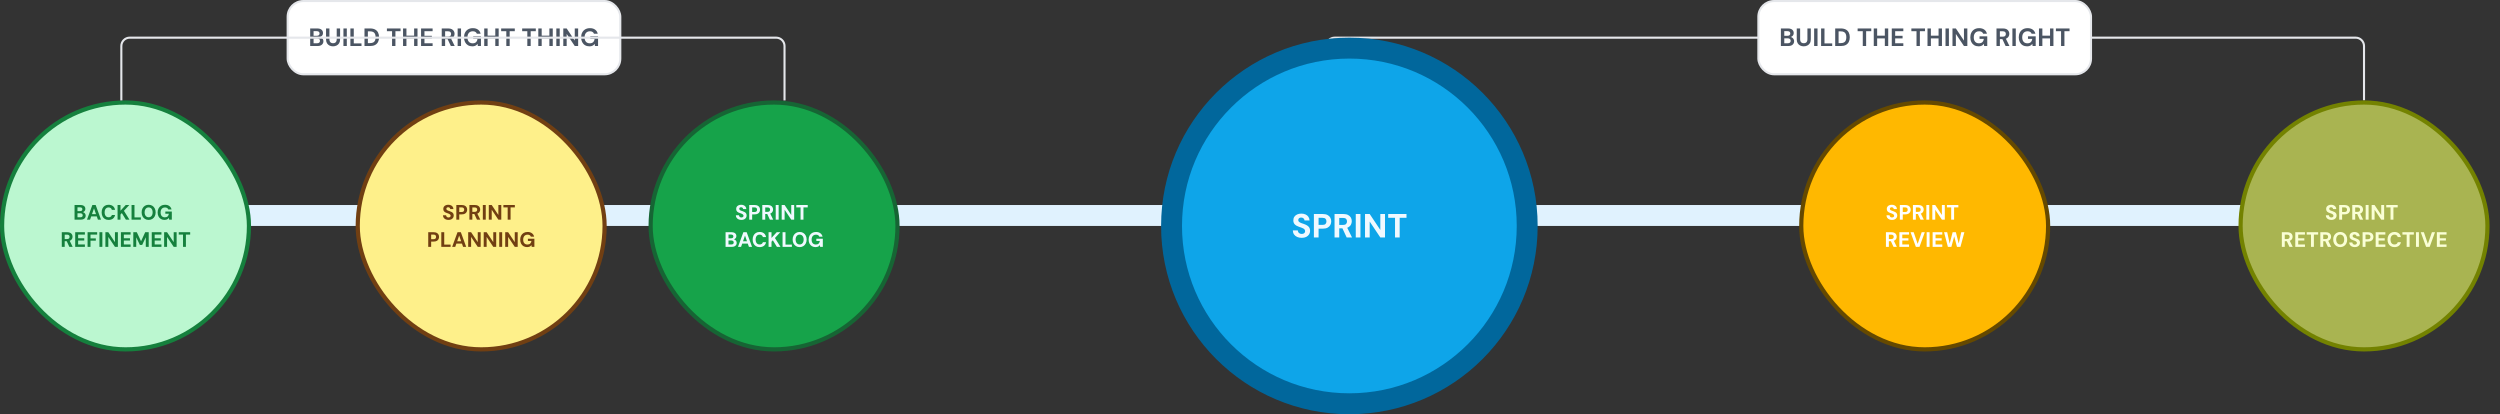 <svg width="1195" height="198" viewBox="0 0 1195 198" fill="none" xmlns="http://www.w3.org/2000/svg">
<rect x="0" y="0" width="1195" height="198" fill="#333333" stroke="none"/>
<path d="M634 48V22C634 19.791 635.791 18 638 18H1126C1128.21 18 1130 19.791 1130 22V48" stroke="#E5E7EB"/>
<rect x="137.5" y="0.5" width="159" height="35" rx="7.5" fill="white"/>
<rect x="137.5" y="0.5" width="159" height="35" rx="7.5" stroke="#E5E7EB"/>
<path d="M148.266 22V13.6H151.71C152.294 13.6 152.786 13.692 153.186 13.876C153.586 14.06 153.886 14.316 154.086 14.644C154.294 14.964 154.398 15.336 154.398 15.76C154.398 16.184 154.306 16.54 154.122 16.828C153.938 17.116 153.694 17.34 153.39 17.5C153.094 17.652 152.766 17.74 152.406 17.764L152.598 17.632C152.982 17.648 153.322 17.752 153.618 17.944C153.922 18.128 154.158 18.376 154.326 18.688C154.502 19 154.59 19.34 154.59 19.708C154.59 20.156 154.482 20.552 154.266 20.896C154.05 21.24 153.738 21.512 153.33 21.712C152.922 21.904 152.422 22 151.83 22H148.266ZM149.886 20.68H151.566C152.006 20.68 152.346 20.58 152.586 20.38C152.826 20.18 152.946 19.892 152.946 19.516C152.946 19.14 152.822 18.848 152.574 18.64C152.326 18.424 151.982 18.316 151.542 18.316H149.886V20.68ZM149.886 17.104H151.446C151.87 17.104 152.194 17.008 152.418 16.816C152.642 16.624 152.754 16.352 152.754 16C152.754 15.656 152.642 15.388 152.418 15.196C152.194 14.996 151.866 14.896 151.434 14.896H149.886V17.104ZM159.182 22.144C158.558 22.144 157.994 22.02 157.49 21.772C156.994 21.524 156.594 21.152 156.29 20.656C155.994 20.16 155.846 19.528 155.846 18.76V13.6H157.466V18.772C157.466 19.188 157.534 19.54 157.67 19.828C157.814 20.108 158.014 20.316 158.27 20.452C158.534 20.588 158.846 20.656 159.206 20.656C159.574 20.656 159.886 20.588 160.142 20.452C160.406 20.316 160.606 20.108 160.742 19.828C160.878 19.54 160.946 19.188 160.946 18.772V13.6H162.566V18.76C162.566 19.528 162.414 20.16 162.11 20.656C161.806 21.152 161.394 21.524 160.874 21.772C160.362 22.02 159.798 22.144 159.182 22.144ZM164.157 22V13.6H165.777V22H164.157ZM167.485 22V13.6H169.105V20.74H172.789V22H167.485ZM174.223 22V13.6H176.911C177.887 13.6 178.691 13.776 179.323 14.128C179.955 14.472 180.423 14.96 180.727 15.592C181.039 16.216 181.195 16.952 181.195 17.8C181.195 18.648 181.039 19.388 180.727 20.02C180.423 20.644 179.955 21.132 179.323 21.484C178.691 21.828 177.887 22 176.911 22H174.223ZM175.843 20.608H176.827C177.515 20.608 178.055 20.496 178.447 20.272C178.839 20.048 179.119 19.728 179.287 19.312C179.455 18.888 179.539 18.384 179.539 17.8C179.539 17.208 179.455 16.704 179.287 16.288C179.119 15.864 178.839 15.54 178.447 15.316C178.055 15.092 177.515 14.98 176.827 14.98H175.843V20.608ZM187.405 22V14.908H184.945V13.6H191.461V14.908H189.013V22H187.405ZM197.949 22V13.6H199.569V22H197.949ZM192.657 22V13.6H194.277V22H192.657ZM194.061 18.364V17.056H198.225V18.364H194.061ZM201.27 22V13.6H206.79V14.908H202.89V17.104H206.43V18.364H202.89V20.692H206.79V22H201.27ZM211.149 22V13.6H214.293C214.965 13.6 215.521 13.716 215.961 13.948C216.401 14.18 216.729 14.492 216.945 14.884C217.169 15.268 217.281 15.696 217.281 16.168C217.281 16.616 217.173 17.036 216.957 17.428C216.749 17.812 216.421 18.124 215.973 18.364C215.533 18.596 214.965 18.712 214.269 18.712H212.769V22H211.149ZM215.505 22L213.777 18.304H215.529L217.353 22H215.505ZM212.769 17.536H214.185C214.681 17.536 215.045 17.416 215.277 17.176C215.509 16.936 215.625 16.62 215.625 16.228C215.625 15.836 215.509 15.528 215.277 15.304C215.045 15.072 214.681 14.956 214.185 14.956H212.769V17.536ZM218.754 22V13.6H220.374V22H218.754ZM225.754 22.144C224.962 22.144 224.266 21.968 223.666 21.616C223.074 21.256 222.614 20.756 222.286 20.116C221.958 19.468 221.794 18.716 221.794 17.86C221.794 16.996 221.962 16.236 222.298 15.58C222.634 14.916 223.118 14.396 223.75 14.02C224.39 13.644 225.146 13.456 226.018 13.456C227.01 13.456 227.83 13.692 228.478 14.164C229.134 14.636 229.554 15.292 229.738 16.132H227.938C227.818 15.764 227.594 15.476 227.266 15.268C226.938 15.052 226.518 14.944 226.006 14.944C225.462 14.944 224.998 15.064 224.614 15.304C224.23 15.544 223.938 15.88 223.738 16.312C223.538 16.744 223.438 17.26 223.438 17.86C223.438 18.468 223.538 18.984 223.738 19.408C223.938 19.832 224.222 20.156 224.59 20.38C224.966 20.596 225.406 20.704 225.91 20.704C226.646 20.704 227.202 20.508 227.578 20.116C227.962 19.716 228.19 19.2 228.262 18.568H226.198V17.356H229.894V22H228.406L228.274 20.932C228.098 21.196 227.89 21.42 227.65 21.604C227.418 21.78 227.146 21.912 226.834 22C226.522 22.096 226.162 22.144 225.754 22.144ZM236.749 22V13.6H238.369V22H236.749ZM231.457 22V13.6H233.077V22H231.457ZM232.861 18.364V17.056H237.025V18.364H232.861ZM242.015 22V14.908H239.555V13.6H246.071V14.908H243.623V22H242.015ZM252.058 22V14.908H249.598V13.6H256.114V14.908H253.666V22H252.058ZM262.601 22V13.6H264.221V22H262.601ZM257.309 22V13.6H258.929V22H257.309ZM258.713 18.364V17.056H262.877V18.364H258.713ZM265.922 22V13.6H267.542V22H265.922ZM269.25 22V13.6H270.87L274.734 19.396V13.6H276.354V22H274.734L270.87 16.216V22H269.25ZM281.735 22.144C280.943 22.144 280.247 21.968 279.647 21.616C279.055 21.256 278.595 20.756 278.267 20.116C277.939 19.468 277.775 18.716 277.775 17.86C277.775 16.996 277.943 16.236 278.279 15.58C278.615 14.916 279.099 14.396 279.731 14.02C280.371 13.644 281.127 13.456 281.999 13.456C282.991 13.456 283.811 13.692 284.459 14.164C285.115 14.636 285.535 15.292 285.719 16.132H283.919C283.799 15.764 283.575 15.476 283.247 15.268C282.919 15.052 282.499 14.944 281.987 14.944C281.443 14.944 280.979 15.064 280.595 15.304C280.211 15.544 279.919 15.88 279.719 16.312C279.519 16.744 279.419 17.26 279.419 17.86C279.419 18.468 279.519 18.984 279.719 19.408C279.919 19.832 280.203 20.156 280.571 20.38C280.947 20.596 281.387 20.704 281.891 20.704C282.627 20.704 283.183 20.508 283.559 20.116C283.943 19.716 284.171 19.2 284.243 18.568H282.179V17.356H285.875V22H284.387L284.255 20.932C284.079 21.196 283.871 21.42 283.631 21.604C283.399 21.78 283.127 21.912 282.815 22C282.503 22.096 282.143 22.144 281.735 22.144Z" fill="#4B5563"/>
<path d="M10 103H1124" stroke="#E0F2FE" stroke-width="10"/>
<rect x="1" y="49" width="118" height="118" rx="59" fill="#BBF7D0"/>
<rect x="1" y="49" width="118" height="118" rx="59" stroke="#15803D" stroke-width="2"/>
<path d="M35.637 105V98H38.547C39.027 98 39.434 98.077 39.767 98.23C40.107 98.383 40.364 98.597 40.537 98.87C40.711 99.137 40.797 99.45 40.797 99.81C40.797 100.157 40.721 100.45 40.567 100.69C40.414 100.93 40.211 101.117 39.957 101.25C39.704 101.377 39.431 101.45 39.137 101.47L39.297 101.36C39.617 101.373 39.901 101.46 40.147 101.62C40.394 101.78 40.591 101.99 40.737 102.25C40.884 102.503 40.957 102.783 40.957 103.09C40.957 103.463 40.867 103.797 40.687 104.09C40.507 104.377 40.244 104.6 39.897 104.76C39.557 104.92 39.141 105 38.647 105H35.637ZM37.037 103.86H38.417C38.771 103.86 39.044 103.78 39.237 103.62C39.437 103.453 39.537 103.22 39.537 102.92C39.537 102.62 39.434 102.383 39.227 102.21C39.027 102.037 38.751 101.95 38.397 101.95H37.037V103.86ZM37.037 100.91H38.307C38.654 100.91 38.917 100.833 39.097 100.68C39.277 100.52 39.367 100.297 39.367 100.01C39.367 99.73 39.277 99.513 39.097 99.36C38.917 99.2 38.651 99.12 38.297 99.12H37.037V100.91ZM41.583 105L44.142 98H45.733L48.282 105H46.803L44.932 99.59L43.053 105H41.583ZM42.712 103.43L43.083 102.34H46.682L47.042 103.43H42.712ZM51.9 105.12C51.22 105.12 50.63 104.97 50.13 104.67C49.637 104.363 49.257 103.94 48.99 103.4C48.724 102.853 48.59 102.223 48.59 101.51C48.59 100.797 48.724 100.167 48.99 99.62C49.257 99.073 49.637 98.647 50.13 98.34C50.63 98.033 51.22 97.88 51.9 97.88C52.747 97.88 53.44 98.093 53.98 98.52C54.52 98.947 54.857 99.547 54.99 100.32H53.47C53.384 99.947 53.204 99.66 52.93 99.46C52.664 99.253 52.317 99.15 51.89 99.15C51.497 99.15 51.16 99.247 50.88 99.44C50.6 99.627 50.384 99.897 50.23 100.25C50.084 100.603 50.01 101.023 50.01 101.51C50.01 101.997 50.084 102.417 50.23 102.77C50.384 103.117 50.6 103.387 50.88 103.58C51.16 103.767 51.497 103.86 51.89 103.86C52.317 103.86 52.664 103.767 52.93 103.58C53.204 103.387 53.384 103.12 53.47 102.78H54.99C54.857 103.507 54.52 104.08 53.98 104.5C53.44 104.913 52.747 105.12 51.9 105.12ZM56.194 105V98H57.594V100.73L60.084 98H61.804L59.234 100.77L61.884 105H60.174L58.234 101.85L57.594 102.55V105H56.194ZM62.883 105V98H64.283V103.91H67.333V105H62.883ZM71.052 105.12C70.392 105.12 69.808 104.967 69.302 104.66C68.802 104.353 68.408 103.93 68.122 103.39C67.842 102.843 67.702 102.213 67.702 101.5C67.702 100.787 67.842 100.16 68.122 99.62C68.408 99.073 68.802 98.647 69.302 98.34C69.808 98.033 70.392 97.88 71.052 97.88C71.712 97.88 72.292 98.033 72.792 98.34C73.298 98.647 73.692 99.073 73.972 99.62C74.252 100.16 74.392 100.787 74.392 101.5C74.392 102.213 74.252 102.843 73.972 103.39C73.692 103.93 73.298 104.353 72.792 104.66C72.292 104.967 71.712 105.12 71.052 105.12ZM71.052 103.86C71.438 103.86 71.775 103.763 72.062 103.57C72.348 103.377 72.568 103.107 72.722 102.76C72.882 102.407 72.962 101.987 72.962 101.5C72.962 101.013 72.882 100.597 72.722 100.25C72.568 99.897 72.348 99.623 72.062 99.43C71.775 99.237 71.438 99.14 71.052 99.14C70.658 99.14 70.318 99.237 70.032 99.43C69.745 99.623 69.522 99.897 69.362 100.25C69.202 100.597 69.122 101.013 69.122 101.5C69.122 101.987 69.202 102.407 69.362 102.76C69.522 103.107 69.745 103.377 70.032 103.57C70.318 103.763 70.658 103.86 71.052 103.86ZM78.648 105.12C77.988 105.12 77.408 104.973 76.908 104.68C76.415 104.38 76.031 103.963 75.758 103.43C75.485 102.89 75.348 102.263 75.348 101.55C75.348 100.83 75.488 100.197 75.768 99.65C76.055 99.097 76.462 98.663 76.988 98.35C77.515 98.037 78.145 97.88 78.878 97.88C79.712 97.88 80.398 98.08 80.938 98.48C81.485 98.873 81.838 99.42 81.998 100.12H80.438C80.338 99.82 80.155 99.587 79.888 99.42C79.628 99.253 79.291 99.17 78.878 99.17C78.425 99.17 78.041 99.267 77.728 99.46C77.415 99.653 77.175 99.93 77.008 100.29C76.848 100.643 76.768 101.067 76.768 101.56C76.768 102.053 76.848 102.473 77.008 102.82C77.175 103.167 77.408 103.43 77.708 103.61C78.015 103.79 78.378 103.88 78.798 103.88C79.398 103.88 79.852 103.72 80.158 103.4C80.472 103.073 80.658 102.66 80.718 102.16H79.028V101.12H82.128V105H80.838L80.728 104.14C80.582 104.347 80.412 104.523 80.218 104.67C80.025 104.817 79.798 104.927 79.538 105C79.285 105.08 78.988 105.12 78.648 105.12ZM29.529 118V111H32.179C32.739 111 33.206 111.097 33.579 111.29C33.952 111.483 34.229 111.743 34.409 112.07C34.589 112.39 34.679 112.75 34.679 113.15C34.679 113.523 34.589 113.873 34.409 114.2C34.236 114.527 33.962 114.79 33.589 114.99C33.222 115.183 32.745 115.28 32.159 115.28H30.929V118H29.529ZM33.149 118L31.719 114.93H33.229L34.739 118H33.149ZM30.929 114.26H32.089C32.489 114.26 32.782 114.163 32.969 113.97C33.156 113.777 33.249 113.52 33.249 113.2C33.249 112.887 33.156 112.637 32.969 112.45C32.782 112.263 32.489 112.17 32.089 112.17H30.929V114.26ZM35.945 118V111H40.575V112.13H37.345V113.9H40.275V114.99H37.345V116.87H40.575V118H35.945ZM41.863 118V111H46.443V112.13H43.263V113.94H45.803V115.04H43.263V118H41.863ZM47.527 118V111H48.927V118H47.527ZM50.378 118V111H51.778L54.948 115.76V111H56.348V118H54.948L51.778 113.25V118H50.378ZM57.8 118V111H62.43V112.13H59.2V113.9H62.13V114.99H59.2V116.87H62.43V118H57.8ZM63.718 118V111H65.388L67.418 115.33L69.408 111H71.088V118H69.688V113.4L67.958 117.07H66.848L65.118 113.41V118H63.718ZM72.537 118V111H77.167V112.13H73.937V113.9H76.867V114.99H73.937V116.87H77.167V118H72.537ZM78.455 118V111H79.855L83.025 115.76V111H84.425V118H83.025L79.855 113.25V118H78.455ZM87.477 118V112.13H85.436V111H90.906V112.13H88.867V118H87.477Z" fill="#15803D"/>
<rect x="171" y="49" width="118" height="118" rx="59" fill="#FEF08A"/>
<rect x="171" y="49" width="118" height="118" rx="59" stroke="#713F12" stroke-width="2"/>
<path d="M214.395 105.12C213.895 105.12 213.445 105.033 213.045 104.86C212.645 104.687 212.328 104.433 212.095 104.1C211.868 103.767 211.748 103.363 211.735 102.89H213.215C213.228 103.09 213.282 103.27 213.375 103.43C213.475 103.59 213.608 103.717 213.775 103.81C213.948 103.903 214.155 103.95 214.395 103.95C214.595 103.95 214.768 103.917 214.915 103.85C215.068 103.783 215.185 103.69 215.265 103.57C215.352 103.45 215.395 103.303 215.395 103.13C215.395 102.963 215.352 102.817 215.265 102.69C215.178 102.557 215.055 102.443 214.895 102.35C214.735 102.25 214.548 102.16 214.335 102.08C214.128 102 213.902 101.92 213.655 101.84C213.068 101.66 212.625 101.417 212.325 101.11C212.032 100.803 211.885 100.4 211.885 99.9C211.885 99.473 211.985 99.11 212.185 98.81C212.392 98.51 212.675 98.28 213.035 98.12C213.402 97.96 213.815 97.88 214.275 97.88C214.755 97.88 215.175 97.963 215.535 98.13C215.895 98.29 216.178 98.523 216.385 98.83C216.598 99.137 216.712 99.5 216.725 99.92H215.215C215.215 99.767 215.172 99.627 215.085 99.5C215.005 99.367 214.895 99.26 214.755 99.18C214.615 99.1 214.448 99.06 214.255 99.06C214.088 99.053 213.935 99.08 213.795 99.14C213.662 99.193 213.555 99.277 213.475 99.39C213.395 99.497 213.355 99.633 213.355 99.8C213.355 99.967 213.395 100.107 213.475 100.22C213.555 100.327 213.668 100.42 213.815 100.5C213.962 100.58 214.132 100.657 214.325 100.73C214.518 100.797 214.728 100.867 214.955 100.94C215.308 101.06 215.632 101.203 215.925 101.37C216.218 101.53 216.452 101.74 216.625 102C216.798 102.26 216.885 102.603 216.885 103.03C216.885 103.403 216.788 103.75 216.595 104.07C216.408 104.383 216.128 104.637 215.755 104.83C215.388 105.023 214.935 105.12 214.395 105.12ZM218.127 105V98H220.747C221.321 98 221.797 98.1 222.177 98.3C222.557 98.493 222.841 98.76 223.027 99.1C223.214 99.433 223.307 99.813 223.307 100.24C223.307 100.633 223.217 101 223.037 101.34C222.857 101.68 222.577 101.953 222.197 102.16C221.824 102.367 221.341 102.47 220.747 102.47H219.527V105H218.127ZM219.527 101.34H220.657C221.097 101.34 221.411 101.24 221.597 101.04C221.784 100.84 221.877 100.573 221.877 100.24C221.877 99.9 221.784 99.633 221.597 99.44C221.411 99.24 221.097 99.14 220.657 99.14H219.527V101.34ZM224.377 105V98H227.027C227.587 98 228.054 98.097 228.427 98.29C228.801 98.483 229.077 98.743 229.257 99.07C229.437 99.39 229.527 99.75 229.527 100.15C229.527 100.523 229.437 100.873 229.257 101.2C229.084 101.527 228.811 101.79 228.437 101.99C228.071 102.183 227.594 102.28 227.007 102.28H225.777V105H224.377ZM227.997 105L226.567 101.93H228.077L229.587 105H227.997ZM225.777 101.26H226.937C227.337 101.26 227.631 101.163 227.817 100.97C228.004 100.777 228.097 100.52 228.097 100.2C228.097 99.887 228.004 99.637 227.817 99.45C227.631 99.263 227.337 99.17 226.937 99.17H225.777V101.26ZM230.793 105V98H232.193V105H230.793ZM233.645 105V98H235.045L238.215 102.76V98H239.615V105H238.215L235.045 100.25V105H233.645ZM242.667 105V99.13H240.627V98H246.097V99.13H244.057V105H242.667ZM204.69 118V111H207.31C207.883 111 208.36 111.1 208.74 111.3C209.12 111.493 209.403 111.76 209.59 112.1C209.777 112.433 209.87 112.813 209.87 113.24C209.87 113.633 209.78 114 209.6 114.34C209.42 114.68 209.14 114.953 208.76 115.16C208.387 115.367 207.903 115.47 207.31 115.47H206.09V118H204.69ZM206.09 114.34H207.22C207.66 114.34 207.973 114.24 208.16 114.04C208.347 113.84 208.44 113.573 208.44 113.24C208.44 112.9 208.347 112.633 208.16 112.44C207.973 112.24 207.66 112.14 207.22 112.14H206.09V114.34ZM210.94 118V111H212.34V116.91H215.39V118H210.94ZM216.133 118L218.693 111H220.283L222.833 118H221.353L219.483 112.59L217.603 118H216.133ZM217.263 116.43L217.633 115.34H221.233L221.593 116.43H217.263ZM223.792 118V111H225.192L228.362 115.76V111H229.762V118H228.362L225.192 113.25V118H223.792ZM231.213 118V111H232.613L235.783 115.76V111H237.183V118H235.783L232.613 113.25V118H231.213ZM238.635 118V111H240.035V118H238.635ZM241.487 118V111H242.887L246.057 115.76V111H247.457V118H246.057L242.887 113.25V118H241.487ZM251.959 118.12C251.299 118.12 250.719 117.973 250.219 117.68C249.725 117.38 249.342 116.963 249.069 116.43C248.795 115.89 248.659 115.263 248.659 114.55C248.659 113.83 248.799 113.197 249.079 112.65C249.365 112.097 249.772 111.663 250.299 111.35C250.825 111.037 251.455 110.88 252.189 110.88C253.022 110.88 253.709 111.08 254.249 111.48C254.795 111.873 255.149 112.42 255.309 113.12H253.749C253.649 112.82 253.465 112.587 253.199 112.42C252.939 112.253 252.602 112.17 252.189 112.17C251.735 112.17 251.352 112.267 251.039 112.46C250.725 112.653 250.485 112.93 250.319 113.29C250.159 113.643 250.079 114.067 250.079 114.56C250.079 115.053 250.159 115.473 250.319 115.82C250.485 116.167 250.719 116.43 251.019 116.61C251.325 116.79 251.689 116.88 252.109 116.88C252.709 116.88 253.162 116.72 253.469 116.4C253.782 116.073 253.969 115.66 254.029 115.16H252.339V114.12H255.439V118H254.149L254.039 117.14C253.892 117.347 253.722 117.523 253.529 117.67C253.335 117.817 253.109 117.927 252.849 118C252.595 118.08 252.299 118.12 251.959 118.12Z" fill="#713F12"/>
<rect x="311" y="49" width="118" height="118" rx="59" fill="#16A34A"/>
<rect x="311" y="49" width="118" height="118" rx="59" stroke="#166534" stroke-width="2"/>
<path d="M354.395 105.12C353.895 105.12 353.445 105.033 353.045 104.86C352.645 104.687 352.328 104.433 352.095 104.1C351.868 103.767 351.748 103.363 351.735 102.89H353.215C353.228 103.09 353.282 103.27 353.375 103.43C353.475 103.59 353.608 103.717 353.775 103.81C353.948 103.903 354.155 103.95 354.395 103.95C354.595 103.95 354.768 103.917 354.915 103.85C355.068 103.783 355.185 103.69 355.265 103.57C355.352 103.45 355.395 103.303 355.395 103.13C355.395 102.963 355.352 102.817 355.265 102.69C355.178 102.557 355.055 102.443 354.895 102.35C354.735 102.25 354.548 102.16 354.335 102.08C354.128 102 353.902 101.92 353.655 101.84C353.068 101.66 352.625 101.417 352.325 101.11C352.032 100.803 351.885 100.4 351.885 99.9C351.885 99.473 351.985 99.11 352.185 98.81C352.392 98.51 352.675 98.28 353.035 98.12C353.402 97.96 353.815 97.88 354.275 97.88C354.755 97.88 355.175 97.963 355.535 98.13C355.895 98.29 356.178 98.523 356.385 98.83C356.598 99.137 356.712 99.5 356.725 99.92H355.215C355.215 99.767 355.172 99.627 355.085 99.5C355.005 99.367 354.895 99.26 354.755 99.18C354.615 99.1 354.448 99.06 354.255 99.06C354.088 99.053 353.935 99.08 353.795 99.14C353.662 99.193 353.555 99.277 353.475 99.39C353.395 99.497 353.355 99.633 353.355 99.8C353.355 99.967 353.395 100.107 353.475 100.22C353.555 100.327 353.668 100.42 353.815 100.5C353.962 100.58 354.132 100.657 354.325 100.73C354.518 100.797 354.728 100.867 354.955 100.94C355.308 101.06 355.632 101.203 355.925 101.37C356.218 101.53 356.452 101.74 356.625 102C356.798 102.26 356.885 102.603 356.885 103.03C356.885 103.403 356.788 103.75 356.595 104.07C356.408 104.383 356.128 104.637 355.755 104.83C355.388 105.023 354.935 105.12 354.395 105.12ZM358.127 105V98H360.747C361.321 98 361.797 98.1 362.177 98.3C362.557 98.493 362.841 98.76 363.027 99.1C363.214 99.433 363.307 99.813 363.307 100.24C363.307 100.633 363.217 101 363.037 101.34C362.857 101.68 362.577 101.953 362.197 102.16C361.824 102.367 361.341 102.47 360.747 102.47H359.527V105H358.127ZM359.527 101.34H360.657C361.097 101.34 361.411 101.24 361.597 101.04C361.784 100.84 361.877 100.573 361.877 100.24C361.877 99.9 361.784 99.633 361.597 99.44C361.411 99.24 361.097 99.14 360.657 99.14H359.527V101.34ZM364.377 105V98H367.027C367.587 98 368.054 98.097 368.427 98.29C368.801 98.483 369.077 98.743 369.257 99.07C369.437 99.39 369.527 99.75 369.527 100.15C369.527 100.523 369.437 100.873 369.257 101.2C369.084 101.527 368.811 101.79 368.437 101.99C368.071 102.183 367.594 102.28 367.007 102.28H365.777V105H364.377ZM367.997 105L366.567 101.93H368.077L369.587 105H367.997ZM365.777 101.26H366.937C367.337 101.26 367.631 101.163 367.817 100.97C368.004 100.777 368.097 100.52 368.097 100.2C368.097 99.887 368.004 99.637 367.817 99.45C367.631 99.263 367.337 99.17 366.937 99.17H365.777V101.26ZM370.793 105V98H372.193V105H370.793ZM373.645 105V98H375.045L378.215 102.76V98H379.615V105H378.215L375.045 100.25V105H373.645ZM382.667 105V99.13H380.627V98H386.097V99.13H384.057V105H382.667ZM346.819 118V111H349.729C350.209 111 350.616 111.077 350.949 111.23C351.289 111.383 351.546 111.597 351.719 111.87C351.892 112.137 351.979 112.45 351.979 112.81C351.979 113.157 351.902 113.45 351.749 113.69C351.596 113.93 351.392 114.117 351.139 114.25C350.886 114.377 350.612 114.45 350.319 114.47L350.479 114.36C350.799 114.373 351.082 114.46 351.329 114.62C351.576 114.78 351.772 114.99 351.919 115.25C352.066 115.503 352.139 115.783 352.139 116.09C352.139 116.463 352.049 116.797 351.869 117.09C351.689 117.377 351.426 117.6 351.079 117.76C350.739 117.92 350.322 118 349.829 118H346.819ZM348.219 116.86H349.599C349.952 116.86 350.226 116.78 350.419 116.62C350.619 116.453 350.719 116.22 350.719 115.92C350.719 115.62 350.616 115.383 350.409 115.21C350.209 115.037 349.932 114.95 349.579 114.95H348.219V116.86ZM348.219 113.91H349.489C349.836 113.91 350.099 113.833 350.279 113.68C350.459 113.52 350.549 113.297 350.549 113.01C350.549 112.73 350.459 112.513 350.279 112.36C350.099 112.2 349.832 112.12 349.479 112.12H348.219V113.91ZM352.764 118L355.324 111H356.914L359.464 118H357.984L356.114 112.59L354.234 118H352.764ZM353.894 116.43L354.264 115.34H357.864L358.224 116.43H353.894ZM363.082 118.12C362.402 118.12 361.812 117.97 361.312 117.67C360.819 117.363 360.439 116.94 360.172 116.4C359.905 115.853 359.772 115.223 359.772 114.51C359.772 113.797 359.905 113.167 360.172 112.62C360.439 112.073 360.819 111.647 361.312 111.34C361.812 111.033 362.402 110.88 363.082 110.88C363.929 110.88 364.622 111.093 365.162 111.52C365.702 111.947 366.039 112.547 366.172 113.32H364.652C364.565 112.947 364.385 112.66 364.112 112.46C363.845 112.253 363.499 112.15 363.072 112.15C362.679 112.15 362.342 112.247 362.062 112.44C361.782 112.627 361.565 112.897 361.412 113.25C361.265 113.603 361.192 114.023 361.192 114.51C361.192 114.997 361.265 115.417 361.412 115.77C361.565 116.117 361.782 116.387 362.062 116.58C362.342 116.767 362.679 116.86 363.072 116.86C363.499 116.86 363.845 116.767 364.112 116.58C364.385 116.387 364.565 116.12 364.652 115.78H366.172C366.039 116.507 365.702 117.08 365.162 117.5C364.622 117.913 363.929 118.12 363.082 118.12ZM367.376 118V111H368.776V113.73L371.266 111H372.986L370.416 113.77L373.066 118H371.356L369.416 114.85L368.776 115.55V118H367.376ZM374.065 118V111H375.465V116.91H378.515V118H374.065ZM382.233 118.12C381.573 118.12 380.99 117.967 380.483 117.66C379.983 117.353 379.59 116.93 379.303 116.39C379.023 115.843 378.883 115.213 378.883 114.5C378.883 113.787 379.023 113.16 379.303 112.62C379.59 112.073 379.983 111.647 380.483 111.34C380.99 111.033 381.573 110.88 382.233 110.88C382.893 110.88 383.473 111.033 383.973 111.34C384.48 111.647 384.873 112.073 385.153 112.62C385.433 113.16 385.573 113.787 385.573 114.5C385.573 115.213 385.433 115.843 385.153 116.39C384.873 116.93 384.48 117.353 383.973 117.66C383.473 117.967 382.893 118.12 382.233 118.12ZM382.233 116.86C382.62 116.86 382.957 116.763 383.243 116.57C383.53 116.377 383.75 116.107 383.903 115.76C384.063 115.407 384.143 114.987 384.143 114.5C384.143 114.013 384.063 113.597 383.903 113.25C383.75 112.897 383.53 112.623 383.243 112.43C382.957 112.237 382.62 112.14 382.233 112.14C381.84 112.14 381.5 112.237 381.213 112.43C380.927 112.623 380.703 112.897 380.543 113.25C380.383 113.597 380.303 114.013 380.303 114.5C380.303 114.987 380.383 115.407 380.543 115.76C380.703 116.107 380.927 116.377 381.213 116.57C381.5 116.763 381.84 116.86 382.233 116.86ZM389.83 118.12C389.17 118.12 388.59 117.973 388.09 117.68C387.596 117.38 387.213 116.963 386.94 116.43C386.666 115.89 386.53 115.263 386.53 114.55C386.53 113.83 386.67 113.197 386.95 112.65C387.236 112.097 387.643 111.663 388.17 111.35C388.696 111.037 389.326 110.88 390.06 110.88C390.893 110.88 391.58 111.08 392.12 111.48C392.666 111.873 393.02 112.42 393.18 113.12H391.62C391.52 112.82 391.336 112.587 391.07 112.42C390.81 112.253 390.473 112.17 390.06 112.17C389.606 112.17 389.223 112.267 388.91 112.46C388.596 112.653 388.356 112.93 388.19 113.29C388.03 113.643 387.95 114.067 387.95 114.56C387.95 115.053 388.03 115.473 388.19 115.82C388.356 116.167 388.59 116.43 388.89 116.61C389.196 116.79 389.56 116.88 389.98 116.88C390.58 116.88 391.033 116.72 391.34 116.4C391.653 116.073 391.84 115.66 391.9 115.16H390.21V114.12H393.31V118H392.02L391.91 117.14C391.763 117.347 391.593 117.523 391.4 117.67C391.206 117.817 390.98 117.927 390.72 118C390.466 118.08 390.17 118.12 389.83 118.12Z" fill="#F0F9FF"/>
<path d="M645 193C598.056 193 560 154.944 560 108C560 61.056 598.056 23 645 23C691.944 23 730 61.056 730 108C730 154.944 691.944 193 645 193Z" fill="#0EA5E9"/>
<path d="M645 193C598.056 193 560 154.944 560 108C560 61.056 598.056 23 645 23C691.944 23 730 61.056 730 108C730 154.944 691.944 193 645 193Z" stroke="#01679C" stroke-width="10"/>
<path d="M622.242 113.692C621.431 113.692 620.706 113.553 620.066 113.276C619.426 112.999 618.919 112.593 618.546 112.06C618.183 111.527 617.991 110.881 617.97 110.124H620.354C620.364 110.444 620.444 110.732 620.594 110.988C620.754 111.244 620.972 111.447 621.25 111.596C621.527 111.745 621.852 111.82 622.226 111.82C622.546 111.82 622.823 111.767 623.058 111.66C623.303 111.553 623.495 111.404 623.634 111.212C623.772 111.02 623.842 110.785 623.842 110.508C623.842 110.199 623.762 109.943 623.602 109.74C623.452 109.527 623.239 109.345 622.962 109.196C622.695 109.047 622.386 108.913 622.034 108.796C621.692 108.668 621.324 108.54 620.93 108.412C620.055 108.124 619.383 107.74 618.914 107.26C618.444 106.78 618.21 106.14 618.21 105.34C618.21 104.657 618.375 104.076 618.706 103.596C619.036 103.116 619.49 102.748 620.066 102.492C620.642 102.236 621.298 102.108 622.034 102.108C622.802 102.108 623.474 102.241 624.05 102.508C624.626 102.764 625.079 103.137 625.41 103.628C625.751 104.119 625.932 104.7 625.954 105.372H623.554C623.543 105.127 623.474 104.903 623.346 104.7C623.218 104.487 623.036 104.316 622.802 104.188C622.578 104.06 622.316 103.996 622.018 103.996C621.751 103.985 621.506 104.028 621.282 104.124C621.068 104.209 620.898 104.343 620.77 104.524C620.642 104.695 620.578 104.913 620.578 105.18C620.578 105.447 620.642 105.671 620.77 105.852C620.898 106.023 621.074 106.172 621.298 106.3C621.532 106.428 621.804 106.551 622.114 106.668C622.423 106.775 622.759 106.887 623.122 107.004C623.687 107.196 624.204 107.425 624.674 107.692C625.143 107.948 625.516 108.284 625.794 108.7C626.082 109.116 626.226 109.665 626.226 110.348C626.226 110.945 626.071 111.5 625.762 112.012C625.452 112.513 625.004 112.919 624.418 113.228C623.831 113.537 623.106 113.692 622.242 113.692ZM628.041 113.5V102.3H632.281C633.198 102.3 633.956 102.455 634.553 102.764C635.15 103.073 635.593 103.495 635.881 104.028C636.18 104.551 636.329 105.148 636.329 105.82C636.329 106.439 636.185 107.015 635.897 107.548C635.62 108.071 635.182 108.497 634.585 108.828C633.988 109.148 633.22 109.308 632.281 109.308H630.281V113.5H628.041ZM630.281 107.5H632.137C632.82 107.5 633.305 107.351 633.593 107.052C633.892 106.743 634.041 106.332 634.041 105.82C634.041 105.287 633.892 104.871 633.593 104.572C633.305 104.273 632.82 104.124 632.137 104.124H630.281V107.5ZM637.916 113.5V102.3H642.156C643.063 102.3 643.809 102.455 644.396 102.764C644.993 103.073 645.436 103.489 645.724 104.012C646.012 104.524 646.156 105.1 646.156 105.74C646.156 106.337 646.012 106.897 645.724 107.42C645.447 107.943 645.009 108.364 644.412 108.684C643.825 108.993 643.068 109.148 642.14 109.148H640.156V113.5H637.916ZM643.708 113.5L641.42 108.588H643.836L646.268 113.5H643.708ZM640.156 107.516H642.012C642.652 107.516 643.121 107.361 643.42 107.052C643.719 106.743 643.868 106.332 643.868 105.82C643.868 105.319 643.719 104.919 643.42 104.62C643.132 104.321 642.663 104.172 642.012 104.172H640.156V107.516ZM648.057 113.5V102.3H650.297V113.5H648.057ZM652.479 113.5V102.3H654.719L659.791 109.9V102.3H662.031V113.5H659.791L654.719 105.916V113.5H652.479ZM666.821 113.5V104.108H663.557V102.3H672.309V104.108H669.045V113.5H666.821Z" fill="#F0F9FF"/>
<rect x="861" y="49" width="118" height="118" rx="59" fill="#FFB800"/>
<rect x="861" y="49" width="118" height="118" rx="59" stroke="#654900" stroke-width="2"/>
<path d="M904.395 105.12C903.895 105.12 903.445 105.033 903.045 104.86C902.645 104.687 902.328 104.433 902.095 104.1C901.868 103.767 901.748 103.363 901.735 102.89H903.215C903.228 103.09 903.282 103.27 903.375 103.43C903.475 103.59 903.608 103.717 903.775 103.81C903.948 103.903 904.155 103.95 904.395 103.95C904.595 103.95 904.768 103.917 904.915 103.85C905.068 103.783 905.185 103.69 905.265 103.57C905.352 103.45 905.395 103.303 905.395 103.13C905.395 102.963 905.352 102.817 905.265 102.69C905.178 102.557 905.055 102.443 904.895 102.35C904.735 102.25 904.548 102.16 904.335 102.08C904.128 102 903.902 101.92 903.655 101.84C903.068 101.66 902.625 101.417 902.325 101.11C902.032 100.803 901.885 100.4 901.885 99.9C901.885 99.473 901.985 99.11 902.185 98.81C902.392 98.51 902.675 98.28 903.035 98.12C903.402 97.96 903.815 97.88 904.275 97.88C904.755 97.88 905.175 97.963 905.535 98.13C905.895 98.29 906.178 98.523 906.385 98.83C906.598 99.137 906.712 99.5 906.725 99.92H905.215C905.215 99.767 905.172 99.627 905.085 99.5C905.005 99.367 904.895 99.26 904.755 99.18C904.615 99.1 904.448 99.06 904.255 99.06C904.088 99.053 903.935 99.08 903.795 99.14C903.662 99.193 903.555 99.277 903.475 99.39C903.395 99.497 903.355 99.633 903.355 99.8C903.355 99.967 903.395 100.107 903.475 100.22C903.555 100.327 903.668 100.42 903.815 100.5C903.962 100.58 904.132 100.657 904.325 100.73C904.518 100.797 904.728 100.867 904.955 100.94C905.308 101.06 905.632 101.203 905.925 101.37C906.218 101.53 906.452 101.74 906.625 102C906.798 102.26 906.885 102.603 906.885 103.03C906.885 103.403 906.788 103.75 906.595 104.07C906.408 104.383 906.128 104.637 905.755 104.83C905.388 105.023 904.935 105.12 904.395 105.12ZM908.127 105V98H910.747C911.321 98 911.797 98.1 912.177 98.3C912.557 98.493 912.841 98.76 913.027 99.1C913.214 99.433 913.307 99.813 913.307 100.24C913.307 100.633 913.217 101 913.037 101.34C912.857 101.68 912.577 101.953 912.197 102.16C911.824 102.367 911.341 102.47 910.747 102.47H909.527V105H908.127ZM909.527 101.34H910.657C911.097 101.34 911.411 101.24 911.597 101.04C911.784 100.84 911.877 100.573 911.877 100.24C911.877 99.9 911.784 99.633 911.597 99.44C911.411 99.24 911.097 99.14 910.657 99.14H909.527V101.34ZM914.377 105V98H917.027C917.587 98 918.054 98.097 918.427 98.29C918.801 98.483 919.077 98.743 919.257 99.07C919.437 99.39 919.527 99.75 919.527 100.15C919.527 100.523 919.437 100.873 919.257 101.2C919.084 101.527 918.811 101.79 918.437 101.99C918.071 102.183 917.594 102.28 917.007 102.28H915.777V105H914.377ZM917.997 105L916.567 101.93H918.077L919.587 105H917.997ZM915.777 101.26H916.937C917.337 101.26 917.631 101.163 917.817 100.97C918.004 100.777 918.097 100.52 918.097 100.2C918.097 99.887 918.004 99.637 917.817 99.45C917.631 99.263 917.337 99.17 916.937 99.17H915.777V101.26ZM920.793 105V98H922.193V105H920.793ZM923.645 105V98H925.045L928.215 102.76V98H929.615V105H928.215L925.045 100.25V105H923.645ZM932.667 105V99.13H930.627V98H936.097V99.13H934.057V105H932.667ZM901.477 118V111H904.127C904.687 111 905.154 111.097 905.527 111.29C905.9 111.483 906.177 111.743 906.357 112.07C906.537 112.39 906.627 112.75 906.627 113.15C906.627 113.523 906.537 113.873 906.357 114.2C906.184 114.527 905.91 114.79 905.537 114.99C905.17 115.183 904.694 115.28 904.107 115.28H902.877V118H901.477ZM905.097 118L903.667 114.93H905.177L906.687 118H905.097ZM902.877 114.26H904.037C904.437 114.26 904.73 114.163 904.917 113.97C905.104 113.777 905.197 113.52 905.197 113.2C905.197 112.887 905.104 112.637 904.917 112.45C904.73 112.263 904.437 112.17 904.037 112.17H902.877V114.26ZM907.893 118V111H912.523V112.13H909.293V113.9H912.223V114.99H909.293V116.87H912.523V118H907.893ZM915.781 118L913.241 111H914.741L916.641 116.58L918.571 111H920.051L917.511 118H915.781ZM920.94 118V111H922.34V118H920.94ZM923.792 118V111H928.422V112.13H925.192V113.9H928.122V114.99H925.192V116.87H928.422V118H923.792ZM931.089 118L929.259 111H930.759L931.949 116.42L933.359 111H934.909L936.269 116.42L937.479 111H938.979L937.099 118H935.429L934.109 112.97L932.759 118H931.089Z" fill="white"/>
<rect x="1071" y="49" width="118" height="118" rx="59" fill="#A9B451"/>
<rect x="1071" y="49" width="118" height="118" rx="59" stroke="#738200" stroke-width="2"/>
<path d="M1114.4 105.12C1113.9 105.12 1113.45 105.033 1113.05 104.86C1112.65 104.687 1112.33 104.433 1112.1 104.1C1111.87 103.767 1111.75 103.363 1111.74 102.89H1113.22C1113.23 103.09 1113.28 103.27 1113.38 103.43C1113.48 103.59 1113.61 103.717 1113.78 103.81C1113.95 103.903 1114.16 103.95 1114.4 103.95C1114.6 103.95 1114.77 103.917 1114.92 103.85C1115.07 103.783 1115.19 103.69 1115.27 103.57C1115.35 103.45 1115.4 103.303 1115.4 103.13C1115.4 102.963 1115.35 102.817 1115.27 102.69C1115.18 102.557 1115.06 102.443 1114.9 102.35C1114.74 102.25 1114.55 102.16 1114.34 102.08C1114.13 102 1113.9 101.92 1113.66 101.84C1113.07 101.66 1112.63 101.417 1112.33 101.11C1112.03 100.803 1111.89 100.4 1111.89 99.9C1111.89 99.473 1111.99 99.11 1112.19 98.81C1112.39 98.51 1112.68 98.28 1113.04 98.12C1113.4 97.96 1113.82 97.88 1114.28 97.88C1114.76 97.88 1115.18 97.963 1115.54 98.13C1115.9 98.29 1116.18 98.523 1116.39 98.83C1116.6 99.137 1116.71 99.5 1116.73 99.92H1115.22C1115.22 99.767 1115.17 99.627 1115.09 99.5C1115.01 99.367 1114.9 99.26 1114.76 99.18C1114.62 99.1 1114.45 99.06 1114.26 99.06C1114.09 99.053 1113.94 99.08 1113.8 99.14C1113.66 99.193 1113.56 99.277 1113.48 99.39C1113.4 99.497 1113.36 99.633 1113.36 99.8C1113.36 99.967 1113.4 100.107 1113.48 100.22C1113.56 100.327 1113.67 100.42 1113.82 100.5C1113.96 100.58 1114.13 100.657 1114.33 100.73C1114.52 100.797 1114.73 100.867 1114.96 100.94C1115.31 101.06 1115.63 101.203 1115.93 101.37C1116.22 101.53 1116.45 101.74 1116.63 102C1116.8 102.26 1116.89 102.603 1116.89 103.03C1116.89 103.403 1116.79 103.75 1116.6 104.07C1116.41 104.383 1116.13 104.637 1115.76 104.83C1115.39 105.023 1114.94 105.12 1114.4 105.12ZM1118.13 105V98H1120.75C1121.32 98 1121.8 98.1 1122.18 98.3C1122.56 98.493 1122.84 98.76 1123.03 99.1C1123.21 99.433 1123.31 99.813 1123.31 100.24C1123.31 100.633 1123.22 101 1123.04 101.34C1122.86 101.68 1122.58 101.953 1122.2 102.16C1121.82 102.367 1121.34 102.47 1120.75 102.47H1119.53V105H1118.13ZM1119.53 101.34H1120.66C1121.1 101.34 1121.41 101.24 1121.6 101.04C1121.78 100.84 1121.88 100.573 1121.88 100.24C1121.88 99.9 1121.78 99.633 1121.6 99.44C1121.41 99.24 1121.1 99.14 1120.66 99.14H1119.53V101.34ZM1124.38 105V98H1127.03C1127.59 98 1128.05 98.097 1128.43 98.29C1128.8 98.483 1129.08 98.743 1129.26 99.07C1129.44 99.39 1129.53 99.75 1129.53 100.15C1129.53 100.523 1129.44 100.873 1129.26 101.2C1129.08 101.527 1128.81 101.79 1128.44 101.99C1128.07 102.183 1127.59 102.28 1127.01 102.28H1125.78V105H1124.38ZM1128 105L1126.57 101.93H1128.08L1129.59 105H1128ZM1125.78 101.26H1126.94C1127.34 101.26 1127.63 101.163 1127.82 100.97C1128 100.777 1128.1 100.52 1128.1 100.2C1128.1 99.887 1128 99.637 1127.82 99.45C1127.63 99.263 1127.34 99.17 1126.94 99.17H1125.78V101.26ZM1130.79 105V98H1132.19V105H1130.79ZM1133.65 105V98H1135.05L1138.22 102.76V98H1139.62V105H1138.22L1135.05 100.25V105H1133.65ZM1142.67 105V99.13H1140.63V98H1146.1V99.13H1144.06V105H1142.67ZM1090.72 118V111H1093.37C1093.93 111 1094.4 111.097 1094.77 111.29C1095.14 111.483 1095.42 111.743 1095.6 112.07C1095.78 112.39 1095.87 112.75 1095.87 113.15C1095.87 113.523 1095.78 113.873 1095.6 114.2C1095.43 114.527 1095.15 114.79 1094.78 114.99C1094.41 115.183 1093.94 115.28 1093.35 115.28H1092.12V118H1090.72ZM1094.34 118L1092.91 114.93H1094.42L1095.93 118H1094.34ZM1092.12 114.26H1093.28C1093.68 114.26 1093.97 114.163 1094.16 113.97C1094.35 113.777 1094.44 113.52 1094.44 113.2C1094.44 112.887 1094.35 112.637 1094.16 112.45C1093.97 112.263 1093.68 112.17 1093.28 112.17H1092.12V114.26ZM1097.14 118V111H1101.77V112.13H1098.54V113.9H1101.47V114.99H1098.54V116.87H1101.77V118H1097.14ZM1104.65 118V112.13H1102.61V111H1108.08V112.13H1106.04V118H1104.65ZM1109.11 118V111H1111.76C1112.32 111 1112.79 111.097 1113.16 111.29C1113.53 111.483 1113.81 111.743 1113.99 112.07C1114.17 112.39 1114.26 112.75 1114.26 113.15C1114.26 113.523 1114.17 113.873 1113.99 114.2C1113.82 114.527 1113.54 114.79 1113.17 114.99C1112.8 115.183 1112.33 115.28 1111.74 115.28H1110.51V118H1109.11ZM1112.73 118L1111.3 114.93H1112.81L1114.32 118H1112.73ZM1110.51 114.26H1111.67C1112.07 114.26 1112.36 114.163 1112.55 113.97C1112.74 113.777 1112.83 113.52 1112.83 113.2C1112.83 112.887 1112.74 112.637 1112.55 112.45C1112.36 112.263 1112.07 112.17 1111.67 112.17H1110.51V114.26ZM1118.62 118.12C1117.96 118.12 1117.38 117.967 1116.87 117.66C1116.37 117.353 1115.98 116.93 1115.69 116.39C1115.41 115.843 1115.27 115.213 1115.27 114.5C1115.27 113.787 1115.41 113.16 1115.69 112.62C1115.98 112.073 1116.37 111.647 1116.87 111.34C1117.38 111.033 1117.96 110.88 1118.62 110.88C1119.28 110.88 1119.86 111.033 1120.36 111.34C1120.87 111.647 1121.26 112.073 1121.54 112.62C1121.82 113.16 1121.96 113.787 1121.96 114.5C1121.96 115.213 1121.82 115.843 1121.54 116.39C1121.26 116.93 1120.87 117.353 1120.36 117.66C1119.86 117.967 1119.28 118.12 1118.62 118.12ZM1118.62 116.86C1119.01 116.86 1119.35 116.763 1119.63 116.57C1119.92 116.377 1120.14 116.107 1120.29 115.76C1120.45 115.407 1120.53 114.987 1120.53 114.5C1120.53 114.013 1120.45 113.597 1120.29 113.25C1120.14 112.897 1119.92 112.623 1119.63 112.43C1119.35 112.237 1119.01 112.14 1118.62 112.14C1118.23 112.14 1117.89 112.237 1117.6 112.43C1117.32 112.623 1117.09 112.897 1116.93 113.25C1116.77 113.597 1116.69 114.013 1116.69 114.5C1116.69 114.987 1116.77 115.407 1116.93 115.76C1117.09 116.107 1117.32 116.377 1117.6 116.57C1117.89 116.763 1118.23 116.86 1118.62 116.86ZM1125.59 118.12C1125.09 118.12 1124.64 118.033 1124.24 117.86C1123.84 117.687 1123.52 117.433 1123.29 117.1C1123.06 116.767 1122.94 116.363 1122.93 115.89H1124.41C1124.42 116.09 1124.48 116.27 1124.57 116.43C1124.67 116.59 1124.8 116.717 1124.97 116.81C1125.14 116.903 1125.35 116.95 1125.59 116.95C1125.79 116.95 1125.96 116.917 1126.11 116.85C1126.26 116.783 1126.38 116.69 1126.46 116.57C1126.55 116.45 1126.59 116.303 1126.59 116.13C1126.59 115.963 1126.55 115.817 1126.46 115.69C1126.37 115.557 1126.25 115.443 1126.09 115.35C1125.93 115.25 1125.74 115.16 1125.53 115.08C1125.32 115 1125.1 114.92 1124.85 114.84C1124.26 114.66 1123.82 114.417 1123.52 114.11C1123.23 113.803 1123.08 113.4 1123.08 112.9C1123.08 112.473 1123.18 112.11 1123.38 111.81C1123.59 111.51 1123.87 111.28 1124.23 111.12C1124.6 110.96 1125.01 110.88 1125.47 110.88C1125.95 110.88 1126.37 110.963 1126.73 111.13C1127.09 111.29 1127.37 111.523 1127.58 111.83C1127.79 112.137 1127.91 112.5 1127.92 112.92H1126.41C1126.41 112.767 1126.37 112.627 1126.28 112.5C1126.2 112.367 1126.09 112.26 1125.95 112.18C1125.81 112.1 1125.64 112.06 1125.45 112.06C1125.28 112.053 1125.13 112.08 1124.99 112.14C1124.86 112.193 1124.75 112.277 1124.67 112.39C1124.59 112.497 1124.55 112.633 1124.55 112.8C1124.55 112.967 1124.59 113.107 1124.67 113.22C1124.75 113.327 1124.86 113.42 1125.01 113.5C1125.16 113.58 1125.33 113.657 1125.52 113.73C1125.71 113.797 1125.92 113.867 1126.15 113.94C1126.5 114.06 1126.83 114.203 1127.12 114.37C1127.41 114.53 1127.65 114.74 1127.82 115C1127.99 115.26 1128.08 115.603 1128.08 116.03C1128.08 116.403 1127.98 116.75 1127.79 117.07C1127.6 117.383 1127.32 117.637 1126.95 117.83C1126.58 118.023 1126.13 118.12 1125.59 118.12ZM1129.32 118V111H1131.94C1132.52 111 1132.99 111.1 1133.37 111.3C1133.75 111.493 1134.04 111.76 1134.22 112.1C1134.41 112.433 1134.5 112.813 1134.5 113.24C1134.5 113.633 1134.41 114 1134.23 114.34C1134.05 114.68 1133.77 114.953 1133.39 115.16C1133.02 115.367 1132.54 115.47 1131.94 115.47H1130.72V118H1129.32ZM1130.72 114.34H1131.85C1132.29 114.34 1132.61 114.24 1132.79 114.04C1132.98 113.84 1133.07 113.573 1133.07 113.24C1133.07 112.9 1132.98 112.633 1132.79 112.44C1132.61 112.24 1132.29 112.14 1131.85 112.14H1130.72V114.34ZM1135.57 118V111H1140.2V112.13H1136.97V113.9H1139.9V114.99H1136.97V116.87H1140.2V118H1135.57ZM1144.55 118.12C1143.87 118.12 1143.28 117.97 1142.78 117.67C1142.29 117.363 1141.91 116.94 1141.64 116.4C1141.38 115.853 1141.24 115.223 1141.24 114.51C1141.24 113.797 1141.38 113.167 1141.64 112.62C1141.91 112.073 1142.29 111.647 1142.78 111.34C1143.28 111.033 1143.87 110.88 1144.55 110.88C1145.4 110.88 1146.09 111.093 1146.63 111.52C1147.17 111.947 1147.51 112.547 1147.64 113.32H1146.12C1146.04 112.947 1145.86 112.66 1145.58 112.46C1145.32 112.253 1144.97 112.15 1144.54 112.15C1144.15 112.15 1143.81 112.247 1143.53 112.44C1143.25 112.627 1143.04 112.897 1142.88 113.25C1142.74 113.603 1142.66 114.023 1142.66 114.51C1142.66 114.997 1142.74 115.417 1142.88 115.77C1143.04 116.117 1143.25 116.387 1143.53 116.58C1143.81 116.767 1144.15 116.86 1144.54 116.86C1144.97 116.86 1145.32 116.767 1145.58 116.58C1145.86 116.387 1146.04 116.12 1146.12 115.78H1147.64C1147.51 116.507 1147.17 117.08 1146.63 117.5C1146.09 117.913 1145.4 118.12 1144.55 118.12ZM1150.39 118V112.13H1148.35V111H1153.82V112.13H1151.78V118H1150.39ZM1154.84 118V111H1156.24V118H1154.84ZM1159.66 118L1157.12 111H1158.62L1160.52 116.58L1162.45 111H1163.93L1161.39 118H1159.66ZM1164.82 118V111H1169.45V112.13H1166.22V113.9H1169.15V114.99H1166.22V116.87H1169.45V118H1164.82Z" fill="#FAFFD5"/>
<path d="M58 48V22C58 19.791 59.791 18 62 18H371C373.209 18 375 19.791 375 22V48" stroke="#E5E7EB"/>
<rect x="840.5" y="0.5" width="159" height="35" rx="7.5" fill="white"/>
<rect x="840.5" y="0.5" width="159" height="35" rx="7.5" stroke="#E5E7EB"/>
<path d="M851.266 22V13.6H854.71C855.294 13.6 855.786 13.692 856.186 13.876C856.586 14.06 856.886 14.316 857.086 14.644C857.294 14.964 857.398 15.336 857.398 15.76C857.398 16.184 857.306 16.54 857.122 16.828C856.938 17.116 856.694 17.34 856.39 17.5C856.094 17.652 855.766 17.74 855.406 17.764L855.598 17.632C855.982 17.648 856.322 17.752 856.618 17.944C856.922 18.128 857.158 18.376 857.326 18.688C857.502 19 857.59 19.34 857.59 19.708C857.59 20.156 857.482 20.552 857.266 20.896C857.05 21.24 856.738 21.512 856.33 21.712C855.922 21.904 855.422 22 854.83 22H851.266ZM852.886 20.68H854.566C855.006 20.68 855.346 20.58 855.586 20.38C855.826 20.18 855.946 19.892 855.946 19.516C855.946 19.14 855.822 18.848 855.574 18.64C855.326 18.424 854.982 18.316 854.542 18.316H852.886V20.68ZM852.886 17.104H854.446C854.87 17.104 855.194 17.008 855.418 16.816C855.642 16.624 855.754 16.352 855.754 16C855.754 15.656 855.642 15.388 855.418 15.196C855.194 14.996 854.866 14.896 854.434 14.896H852.886V17.104ZM862.182 22.144C861.558 22.144 860.994 22.02 860.49 21.772C859.994 21.524 859.594 21.152 859.29 20.656C858.994 20.16 858.846 19.528 858.846 18.76V13.6H860.466V18.772C860.466 19.188 860.534 19.54 860.67 19.828C860.814 20.108 861.014 20.316 861.27 20.452C861.534 20.588 861.846 20.656 862.206 20.656C862.574 20.656 862.886 20.588 863.142 20.452C863.406 20.316 863.606 20.108 863.742 19.828C863.878 19.54 863.946 19.188 863.946 18.772V13.6H865.566V18.76C865.566 19.528 865.414 20.16 865.11 20.656C864.806 21.152 864.394 21.524 863.874 21.772C863.362 22.02 862.798 22.144 862.182 22.144ZM867.157 22V13.6H868.777V22H867.157ZM870.485 22V13.6H872.105V20.74H875.789V22H870.485ZM877.223 22V13.6H879.911C880.887 13.6 881.691 13.776 882.323 14.128C882.955 14.472 883.423 14.96 883.727 15.592C884.039 16.216 884.195 16.952 884.195 17.8C884.195 18.648 884.039 19.388 883.727 20.02C883.423 20.644 882.955 21.132 882.323 21.484C881.691 21.828 880.887 22 879.911 22H877.223ZM878.843 20.608H879.827C880.515 20.608 881.055 20.496 881.447 20.272C881.839 20.048 882.119 19.728 882.287 19.312C882.455 18.888 882.539 18.384 882.539 17.8C882.539 17.208 882.455 16.704 882.287 16.288C882.119 15.864 881.839 15.54 881.447 15.316C881.055 15.092 880.515 14.98 879.827 14.98H878.843V20.608ZM890.405 22V14.908H887.945V13.6H894.461V14.908H892.013V22H890.405ZM900.949 22V13.6H902.569V22H900.949ZM895.657 22V13.6H897.277V22H895.657ZM897.061 18.364V17.056H901.225V18.364H897.061ZM904.27 22V13.6H909.79V14.908H905.89V17.104H909.43V18.364H905.89V20.692H909.79V22H904.27ZM916.093 22V14.908H913.633V13.6H920.149V14.908H917.701V22H916.093ZM926.636 22V13.6H928.256V22H926.636ZM921.344 22V13.6H922.964V22H921.344ZM922.748 18.364V17.056H926.912V18.364H922.748ZM929.957 22V13.6H931.577V22H929.957ZM933.286 22V13.6H934.906L938.77 19.396V13.6H940.39V22H938.77L934.906 16.216V22H933.286ZM945.77 22.144C944.978 22.144 944.282 21.968 943.682 21.616C943.09 21.256 942.63 20.756 942.302 20.116C941.974 19.468 941.81 18.716 941.81 17.86C941.81 16.996 941.978 16.236 942.314 15.58C942.65 14.916 943.134 14.396 943.766 14.02C944.406 13.644 945.162 13.456 946.034 13.456C947.026 13.456 947.846 13.692 948.494 14.164C949.15 14.636 949.57 15.292 949.754 16.132H947.954C947.834 15.764 947.61 15.476 947.282 15.268C946.954 15.052 946.534 14.944 946.022 14.944C945.478 14.944 945.014 15.064 944.63 15.304C944.246 15.544 943.954 15.88 943.754 16.312C943.554 16.744 943.454 17.26 943.454 17.86C943.454 18.468 943.554 18.984 943.754 19.408C943.954 19.832 944.238 20.156 944.606 20.38C944.982 20.596 945.422 20.704 945.926 20.704C946.662 20.704 947.218 20.508 947.594 20.116C947.978 19.716 948.206 19.2 948.278 18.568H946.214V17.356H949.91V22H948.422L948.29 20.932C948.114 21.196 947.906 21.42 947.666 21.604C947.434 21.78 947.162 21.912 946.85 22C946.538 22.096 946.178 22.144 945.77 22.144ZM954.321 22V13.6H957.465C958.137 13.6 958.693 13.716 959.133 13.948C959.573 14.18 959.901 14.492 960.117 14.884C960.341 15.268 960.453 15.696 960.453 16.168C960.453 16.616 960.345 17.036 960.129 17.428C959.921 17.812 959.593 18.124 959.145 18.364C958.705 18.596 958.137 18.712 957.441 18.712H955.941V22H954.321ZM958.677 22L956.949 18.304H958.701L960.525 22H958.677ZM955.941 17.536H957.357C957.853 17.536 958.217 17.416 958.449 17.176C958.681 16.936 958.797 16.62 958.797 16.228C958.797 15.836 958.681 15.528 958.449 15.304C958.217 15.072 957.853 14.956 957.357 14.956H955.941V17.536ZM961.926 22V13.6H963.546V22H961.926ZM968.926 22.144C968.134 22.144 967.438 21.968 966.838 21.616C966.246 21.256 965.786 20.756 965.458 20.116C965.13 19.468 964.966 18.716 964.966 17.86C964.966 16.996 965.134 16.236 965.47 15.58C965.806 14.916 966.29 14.396 966.922 14.02C967.562 13.644 968.318 13.456 969.19 13.456C970.182 13.456 971.002 13.692 971.65 14.164C972.306 14.636 972.726 15.292 972.91 16.132H971.11C970.99 15.764 970.766 15.476 970.438 15.268C970.11 15.052 969.69 14.944 969.178 14.944C968.634 14.944 968.17 15.064 967.786 15.304C967.402 15.544 967.11 15.88 966.91 16.312C966.71 16.744 966.61 17.26 966.61 17.86C966.61 18.468 966.71 18.984 966.91 19.408C967.11 19.832 967.394 20.156 967.762 20.38C968.138 20.596 968.578 20.704 969.082 20.704C969.818 20.704 970.374 20.508 970.75 20.116C971.134 19.716 971.362 19.2 971.434 18.568H969.37V17.356H973.066V22H971.578L971.446 20.932C971.27 21.196 971.062 21.42 970.822 21.604C970.59 21.78 970.318 21.912 970.006 22C969.694 22.096 969.334 22.144 968.926 22.144ZM979.921 22V13.6H981.541V22H979.921ZM974.629 22V13.6H976.249V22H974.629ZM976.033 18.364V17.056H980.197V18.364H976.033ZM985.187 22V14.908H982.727V13.6H989.243V14.908H986.795V22H985.187Z" fill="#4B5563"/>
</svg>
